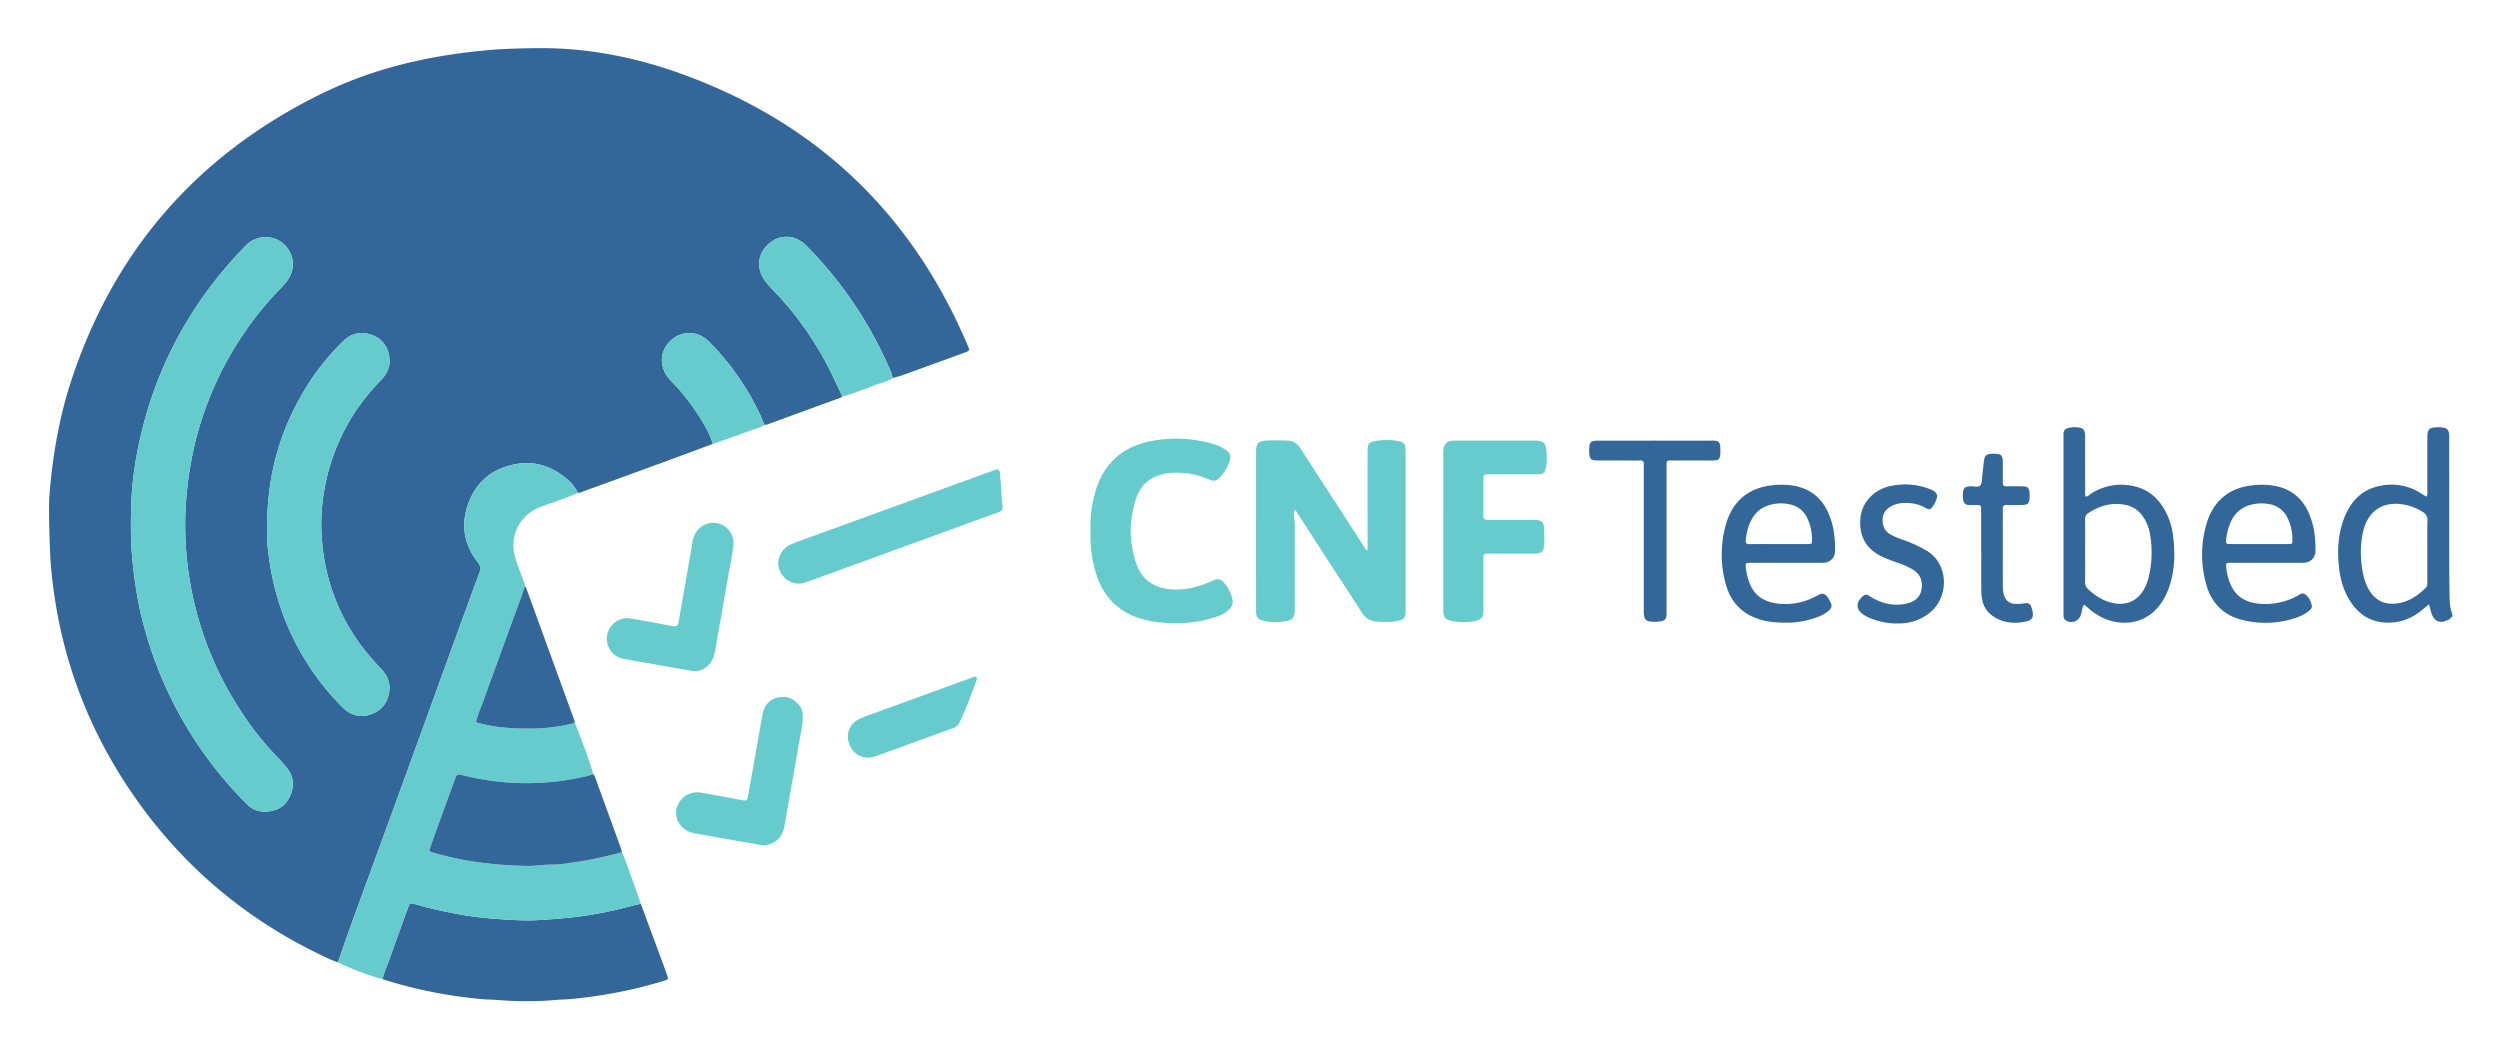 <svg xmlns="http://www.w3.org/2000/svg" role="img" viewBox="-20.42 -8.42 1737.84 728.84"><defs><style>.cls-1{fill:#369}.cls-2{fill:#66cbcc}.cls-3{fill:none}</style></defs><path d="M1684.313 420.319c-1.068.092-1.24 1.252-2.065 1.696-6.67 3.591-10.946 1.784-12.87-5.49-.389-1.47-.78-2.939-1.306-4.921-1.828 1.526-3.325 2.816-4.864 4.054-5.697 4.583-12.017 7.736-19.396 8.521-13.914 1.48-24.232-4.162-31.309-15.963-4.409-7.351-6.368-15.511-7.175-23.976-1.017-10.675-.313-21.206 3.326-31.349 4.515-12.584 12.695-21.421 26.387-23.768a37.448 37.448 0 0 1 26.938 5.11c1.41.88 2.834 1.738 4.283 2.626 1.045-1.728.614-3.306.618-4.799.041-12.313.005-24.627.033-36.94.011-4.855 1.157-6.082 5.887-6.499a19.97 19.97 0 0 1 2.803-.027c5.282.28 6.505 1.538 6.508 6.859q.022 38.81.016 77.621c.012 10.91.032 21.821.241 32.728.081 4.268.177 8.606 1.945 12.648zm-17.409-45.836c0-7.001-.134-14.007.065-21.002a6.132 6.132 0 0 0-3.326-6.05 36.358 36.358 0 0 0-10.649-4.613c-16.528-3.858-27.86 3.417-31.119 20.064a67.114 67.114 0 0 0-.772 19.98c.669 6.376 1.772 12.629 4.998 18.303 3.98 6.999 9.86 10.574 18.041 10.025 8.732-.586 15.525-4.968 21.553-10.908 1.274-1.256 1.208-2.773 1.208-4.327q-.002-10.736 0-21.471z" class="cls-1"/><path d="M930.237 374.07c0-16.427-0-32.464 0-48.501 0-7.012-.036-14.024.017-21.035.031-4.062.913-5.469 4.807-6.241a43.511 43.511 0 0 1 16.701-.022c4.111.79 4.894 2.251 4.897 7.125q.021 36.461.007 72.922 0 18.698-.006 37.396c-.008 5.528-.972 6.588-6.564 7.65-4.64.881-9.284.593-13.948.257-4.606-.331-7.65-2.688-10.1-6.532-8.12-12.737-16.463-25.33-24.687-38q-10.428-16.064-20.787-32.173a1.086 1.086 0 0 0-1.288-.609c-.8 3.305.409 6.617.369 9.957-.104 8.88-.026 17.763-.024 26.644.002 10.595.026 21.191-.01 31.786-.022 6.45-1.188 7.904-7.629 8.878a35.803 35.803 0 0 1-12.54-.181c-5.788-1.175-6.737-2.259-6.74-8.036q-.015-35.058-.005-70.117 0-19.866.008-39.733c.009-5.423 1.588-7.32 7.099-7.642 4.967-.29 9.97-.185 14.948-.014 4.046.139 6.836 2.376 9.019 5.773 10.778 16.768 21.67 33.462 32.513 50.187 3.896 6.01 7.763 12.04 11.659 18.051.479.739.707 1.727 2.284 2.212zm-192.572-13.419a83.744 83.744 0 0 1 3.879-29.071c6.379-19.6 20.249-30.458 40.241-33.748a91.721 91.721 0 0 1 39.326 1.85 34.453 34.453 0 0 1 9.855 4.164c3.978 2.582 4.635 4.647 3.061 9.094a29.958 29.958 0 0 1-6.612 10.625c-2.08 2.205-4.231 2.725-7.103 1.437a55.214 55.214 0 0 0-24.986-4.792 37.973 37.973 0 0 0-9.182 1.479 23.732 23.732 0 0 0-16.579 15.789 69.218 69.218 0 0 0 .036 46.23c3.137 8.996 9.607 14.838 19.073 16.817 7.756 1.622 15.48.873 23.06-1.267a73.92 73.92 0 0 0 10.934-4.048c3.785-1.749 5.458-1.331 8.167 1.853a26.397 26.397 0 0 1 5.444 11.244c.636 2.681-.405 4.849-2.208 6.77a19.705 19.705 0 0 1-8.339 5.011 89.528 89.528 0 0 1-38.16 4.305 72.636 72.636 0 0 1-18.2-3.816c-15.756-5.938-24.774-17.7-28.825-33.65a92.205 92.205 0 0 1-2.883-26.277zm245.211.077q0-26.417.005-52.833a27.922 27.922 0 0 1 .127-4.2 6.238 6.238 0 0 1 5.84-5.739 23.529 23.529 0 0 1 3.268-.084q27.118-.006 54.236.001c6.091.004 7.868 1.505 8.221 7.517.209 3.558.47 7.175-.268 10.716-.879 4.219-2.016 5.161-6.368 5.178-10.909.045-21.819.003-32.729.025-4.421.009-4.457.043-4.473 4.285q-.042 11.455-.001 22.91c.013 4.391.042 4.432 4.303 4.442 10.13.026 20.261-.005 30.391.016 6.124.012 7.442 1.248 7.605 7.307.092 3.425.121 6.864-.08 10.281-.255 4.347-1.808 5.7-6.177 5.839-.934.03-1.87.01-2.805.01-9.195 0-18.39-.014-27.586.006-6.097.013-5.647-.532-5.654 5.437q-.019 16.131-.004 32.261c0 .935.037 1.872-.013 2.805-.199 3.71-1.449 5.363-5.136 6.176a39.741 39.741 0 0 1-16.681.151c-4.77-.978-5.921-2.459-6.018-7.334-.018-.935-.003-1.87-.003-2.805q-0-26.183 0-52.366z" class="cls-2"/><path d="M1428.1 412.059c-1.332 2.294-1.266 5.039-2.232 7.455a6.903 6.903 0 0 1-9.976 3.482 3.445 3.445 0 0 1-1.855-3.031c-.036-1.09-.037-2.182-.037-3.273q-.003-60.332-0-120.664 0-1.637.026-3.273a3.517 3.517 0 0 1 2.637-3.448 14.592 14.592 0 0 1 5.527-.734c5.632.182 6.822 1.362 6.827 6.913.012 12.16-.01 24.32.021 36.48.004 1.514-.31 3.068.361 4.79 1.665-.087 2.725-1.352 3.972-2.133a38.373 38.373 0 0 1 28.688-5.265c9.436 1.839 16.44 7.153 21.425 15.248a48.096 48.096 0 0 1 6.649 19.299c1.511 11.703 1.332 23.318-2.323 34.684a48.909 48.909 0 0 1-3.888 8.992c-9.881 17.608-27.643 19.94-41.771 13.863a44.667 44.667 0 0 1-10.939-7.1c-.937-.785-1.626-1.912-3.111-2.285zm.92-37.778c0 7.161.088 14.323-.049 21.481a6.842 6.842 0 0 0 2.481 5.696 40.27 40.27 0 0 0 11.191 7.504c12.393 5.151 24.302 2.158 29.493-12.675.308-.879.62-1.761.861-2.66a73.018 73.018 0 0 0 1.231-30.082 31.062 31.062 0 0 0-3.768-10.97c-3.113-5.406-7.571-8.945-13.823-10.126-9.263-1.75-17.529.695-25.256 5.704a4.883 4.883 0 0 0-2.404 4.647c.114 7.159.044 14.321.043 21.481zM1555.695 382.794c-8.566.001-17.132-.032-25.697.019-3.089.018-3.155.115-2.884 3.176a39.253 39.253 0 0 0 2.599 10.855c3.332 8.533 9.716 13.01 18.641 14.215a45.854 45.854 0 0 0 27.992-5.193c1.838-.96 3.831-2.782 5.967-.867a11.862 11.862 0 0 1 4.319 8.017c.103 1.609-1.338 2.728-2.603 3.685a29.202 29.202 0 0 1-8.275 4.255 65.755 65.755 0 0 1-36.822 1.728c-13.283-3.111-21.935-11.456-25.621-24.544a75.727 75.727 0 0 1 .232-42.86c4.787-16.016 16.348-25.1 33.062-26.468a51.472 51.472 0 0 1 15.342.718c9.379 2.059 16.451 7.186 21.029 15.625 5.053 9.313 6.343 19.47 6.129 29.846-.097 4.729-3.766 7.77-8.648 7.786-8.254.027-16.508.008-24.763.009zm-5.72-13.011c6.69 0 13.38.038 20.069-.017 3.046-.025 3.098-.108 3.067-3.175a34.225 34.225 0 0 0-3.327-14.893 17.008 17.008 0 0 0-12.914-9.705 29.203 29.203 0 0 0-12.497.427 20.401 20.401 0 0 0-13.661 11.093 36.765 36.765 0 0 0-3.517 12.024c-.531 4.176-.463 4.22 3.644 4.241 6.379.031 12.757.008 19.136.007zm-328.062 13.01c-8.41 0-16.82-.023-25.23.011-3.853.015-3.895.071-3.442 3.955a46.064 46.064 0 0 0 .932 5.046c2.841 12.249 9.866 18.301 22.404 19.471a44.21 44.21 0 0 0 23.576-4.333c1.404-.671 2.772-1.421 4.193-2.054a4.318 4.318 0 0 1 2.206-.593c3.263.557 4.06 3.533 5.429 5.892a4.058 4.058 0 0 1-.715 5.491 23.845 23.845 0 0 1-7.568 4.534 60.076 60.076 0 0 1-24.214 4.191 68.125 68.125 0 0 1-12.53-1.224c-14.466-3.028-23.93-11.463-27.788-25.789a76.6 76.6 0 0 1 .236-41.521c4.637-16.264 16.234-25.586 33.102-27.045a51.499 51.499 0 0 1 15.344.673c9.575 2.054 16.729 7.295 21.334 15.924 4.907 9.197 6.158 19.203 5.999 29.418-.073 4.736-3.731 7.924-8.505 7.943-8.254.033-16.508.009-24.763.01zm-5.897-13.01c6.69 0 13.38.037 20.069-.017 3.06-.025 3.104-.106 3.085-3.159a34.374 34.374 0 0 0-3.11-14.48 16.817 16.817 0 0 0-12.21-9.918 27.709 27.709 0 0 0-16.495 1.233 19.416 19.416 0 0 0-9.181 7.63c-3.092 4.821-4.438 10.204-5.085 15.835-.271 2.357.669 2.944 2.858 2.911 6.688-.101 13.379-.037 20.069-.036zm-93.791-3.235q-0-24.544-0-49.089a27.219 27.219 0 0 1 .013-2.803c.226-2.17-.554-3.148-2.865-3.005-2.484.154-4.985.031-7.478.031-7.324-.001-14.649.034-21.973-.015-4.453-.029-5.362-.973-5.625-5.496-.036-.621-.026-1.247-.015-1.87.101-5.585.918-6.404 6.577-6.406q39.037-.014 78.074-.003a23.713 23.713 0 0 1 2.803.042c3.033.363 3.698 1.515 3.746 6.293.057 5.677-.542 6.97-3.58 7.389a24.099 24.099 0 0 1-3.268.062q-12.857.005-25.713.004c-5.315.004-4.845-.322-4.847 4.733q-.014 37.635-.005 75.269c-0 8.727.026 17.454-.014 26.181-.019 4.161-.912 5.145-5.03 5.764a20.028 20.028 0 0 1-3.261.183c-6.342-.093-7.538-1.32-7.539-7.709q-.007-24.778-.001-49.556zm177.547 58.436a50.337 50.337 0 0 1-20.814-3.96 26.394 26.394 0 0 1-3.314-1.726c-6.097-3.694-6.38-8.88-.853-13.532 1.543-1.299 2.798-.826 4.197.088a36.312 36.312 0 0 0 13.752 5.596 29.759 29.759 0 0 0 13.427-.637c5.066-1.454 8.469-4.607 9.206-10.026.732-5.379-.854-9.863-5.573-12.923a50.025 50.025 0 0 0-11.004-5.072 99.9 99.9 0 0 1-10.876-4.235q-16.812-8.123-15.09-26.917c.941-10.253 8.685-19.155 19.634-21.899a47.215 47.215 0 0 1 28.485 1.77c5.59 2.09 6.33 4.372 3.629 9.675a17.956 17.956 0 0 1-1.175 2.017c-1.827 2.664-2.51 2.992-5.328 1.401a26.738 26.738 0 0 0-12.965-3.393 21.373 21.373 0 0 0-10.447 1.997c-3.892 2.017-6.252 5.016-6.391 9.567-.141 4.623 1.581 8.162 5.69 10.46a55.727 55.727 0 0 0 9.034 3.788 97.087 97.087 0 0 1 15.251 7.01c16.568 9.202 16.736 34.112.975 44.842a34.267 34.267 0 0 1-19.45 6.109zm56.974-49.948c0-9.665.026-19.33-.014-28.995-.014-3.307-.09-3.323-3.382-3.406-1.714-.043-3.43-.036-5.144-.018-2.24.023-3.413-1.16-3.893-3.26a15.736 15.736 0 0 1-.211-5.117c.364-3.613 1.378-4.398 5.074-4.623 2.432-.148 5.541 1.131 7.108-.768 1.272-1.541.971-4.42 1.264-6.719.453-3.554.738-7.131 1.242-10.677.43-3.02 1.564-4.062 4.526-4.382a21.093 21.093 0 0 1 3.736-.037c3.587.254 4.645 1.302 4.712 4.965q.136 7.48.003 14.964c-.036 2.022.709 2.765 2.726 2.704 3.582-.108 7.171-.069 10.755-.013 3.959.062 4.893.977 5.17 4.92a22.051 22.051 0 0 1 .01 2.805c-.245 4.255-1.164 5.174-5.366 5.238-3.429.052-6.863.11-10.287-.021-2.176-.083-3.149.594-3.012 2.897.148 2.485.029 4.986.029 7.481q.003 22.448.014 44.896a24.196 24.196 0 0 0 .569 6.498c1.284 4.66 3.812 6.865 8.642 7.041a38.249 38.249 0 0 0 6.509-.535c2.014-.275 3.334.412 3.98 2.333a25.003 25.003 0 0 1 .941 3.125c.841 4.306-.173 6.32-4.413 7.231-8.188 1.758-16.113 1.208-23.265-3.808-5.634-3.951-7.682-9.744-7.851-16.192-.248-9.502-.064-19.016-.064-28.524z" class="cls-1"/><path d="M225.412 279.483a162.478 162.478 0 0 1 19.523-24.265c3.585-3.747 5.683-8.185 5.438-13.174-.389-7.935-3.937-14.366-11.682-17.391-7.534-2.943-14.557-1.728-20.514 4.043a169.817 169.817 0 0 0-30.246 39.738c-15.061 27.091-22.768 56.17-22.71 90.614v-0c-.32 8.013.904 19.267 3.009 30.423a177.839 177.839 0 0 0 23.772 61.311 175.993 175.993 0 0 0 25.75 32.549c5.246 5.187 11.753 7.37 19.073 4.998 6.947-2.251 11.418-6.944 13.051-14.25 1.518-6.792-.698-12.51-5.16-17.324a190.311 190.311 0 0 1-13.584-15.729 139.975 139.975 0 0 1-27.714-73.728 135.101 135.101 0 0 1 1.695-35.779 144.651 144.651 0 0 1 20.298-52.037z" class="cls-3"/><path d="M172.574 518.095a208.009 208.009 0 0 1-24.759-30.969 235.515 235.515 0 0 1-38.518-151.801 266.511 266.511 0 0 1 5.519-34.417 234.867 234.867 0 0 1 52.385-100.91c3.462-3.888 7.192-7.521 10.59-11.448 11.954-13.814 2.09-29.746-9.922-31.776a18.799 18.799 0 0 0-17.592 5.702 306.833 306.833 0 0 0-23.247 26.73 274.388 274.388 0 0 0-35.994 62.479A279.841 279.841 0 0 0 74.564 308.239a223.09 223.09 0 0 0-3.694 32.297c-.41 12.741-.588 25.498.573 38.267a294.387 294.387 0 0 0 5.344 36.354 274.873 274.873 0 0 0 74.275 135.26 16.997 16.997 0 0 0 13.213 5.371c8.129-.324 14.096-3.938 17.291-11.612 3.017-7.247 1.829-13.844-3.329-19.736-1.868-2.133-3.679-4.326-5.664-6.345z" class="cls-3"/><path d="M172.574 518.095a208.009 208.009 0 0 1-24.759-30.969 235.515 235.515 0 0 1-38.518-151.801 266.511 266.511 0 0 1 5.519-34.417 234.867 234.867 0 0 1 52.385-100.91c3.462-3.888 7.192-7.521 10.59-11.448 11.954-13.814 2.09-29.746-9.922-31.776a18.799 18.799 0 0 0-17.592 5.702 306.833 306.833 0 0 0-23.247 26.73 274.388 274.388 0 0 0-35.994 62.479A279.841 279.841 0 0 0 74.564 308.239a223.09 223.09 0 0 0-3.694 32.297c-.41 12.741-.588 25.498.573 38.267a294.387 294.387 0 0 0 5.344 36.354 274.873 274.873 0 0 0 74.275 135.26 16.997 16.997 0 0 0 13.213 5.371c8.129-.324 14.096-3.938 17.291-11.612 3.017-7.247 1.829-13.844-3.329-19.736-1.868-2.133-3.679-4.326-5.664-6.345z" class="cls-3"/><path d="M225.412 279.483a162.478 162.478 0 0 1 19.523-24.265c3.585-3.747 5.683-8.185 5.438-13.174-.389-7.935-3.937-14.366-11.682-17.391-7.534-2.943-14.557-1.728-20.514 4.043a169.817 169.817 0 0 0-30.246 39.738c-15.061 27.091-22.768 56.17-22.71 90.614v-0c-.32 8.013.904 19.267 3.009 30.423a177.839 177.839 0 0 0 23.772 61.311 175.993 175.993 0 0 0 25.75 32.549c5.246 5.187 11.753 7.37 19.073 4.998 6.947-2.251 11.418-6.944 13.051-14.25 1.518-6.792-.698-12.51-5.16-17.324a190.311 190.311 0 0 1-13.584-15.729 139.975 139.975 0 0 1-27.714-73.728 135.101 135.101 0 0 1 1.695-35.779 144.651 144.651 0 0 1 20.298-52.037z" class="cls-3"/><path d="M651.76 230.572Q593.057 93.15 452.596 42.681C422.911 32.015 392.1 25.659 360.567 25.07c-9.673-.181-29.722.322-39.362 1.151-42.436 3.65-81.79 12.484-119.65 31.261Q71.606 121.972 27.834 260.175c-7.242 23.19-11.89 49.238-13.896 76.061-.843 11.277.635 43.378.635 43.378q6.498 91.962 59.462 167.188c34.843 49.488 80.083 86.6 135.17 111.687 1.712.78 3.503 1.383 5.258 2.069 2.704-7.716 5.342-15.455 8.124-23.142 5.838-16.132 11.754-32.236 17.635-48.353q14.43-39.47 28.803-78.961 10.199-28.196 20.438-56.378c7.74-21.302 15.436-42.622 23.343-63.862 1.072-2.88.919-4.824-.977-7.254-9.781-12.532-12.125-26.509-6.563-41.36 5.709-15.244 17.013-24.175 33.047-27.065 13.529-2.438 25.149 1.772 35.426 10.366a30.355 30.355 0 0 1 7.521 9.611c1.805.069 3.333-.852 4.941-1.435q27.923-10.106 55.81-20.314c11.056-4.047 22.081-8.179 33.119-12.273-2.938-9.276-8.25-17.298-13.638-25.225a142.621 142.621 0 0 0-15.696-18.828c-7.955-8.223-8.125-19.502-.682-27.107 7.665-7.83 19.379-7.915 27.402.193a176.211 176.211 0 0 1 24.14 30.161 159.891 159.891 0 0 1 14.317 27.625c1.631.056 3.04-.731 4.497-1.26q22.728-8.283 45.448-16.586a13.127 13.127 0 0 0 4.254-1.898c-2.561-5.401-5.06-10.832-7.692-16.197a227.906 227.906 0 0 0-34.655-51.537c-3.355-3.763-7.013-7.241-10.249-11.088-7.74-9.202-7.06-20.823 2.529-28.257 7.611-5.901 17.683-5.173 24.875 2.108a279.179 279.179 0 0 1 58.077 85.913 18.698 18.698 0 0 1 1.995 6.256c2.395-.702 4.834-1.282 7.177-2.127 13.924-5.024 27.825-10.113 41.736-15.171 5.243-1.906 4.954-1.504 2.796-6.538zM181.566 544.175c-3.195 7.674-9.162 11.288-17.291 11.612a16.997 16.997 0 0 1-13.213-5.371 274.873 274.873 0 0 1-74.275-135.26 294.387 294.387 0 0 1-5.344-36.354c-1.161-12.77-.983-25.526-.573-38.267a223.09 223.09 0 0 1 3.694-32.297 279.841 279.841 0 0 1 16.471-56.553 274.388 274.388 0 0 1 35.994-62.479 306.833 306.833 0 0 1 23.247-26.73 18.799 18.799 0 0 1 17.592-5.702c12.013 2.03 21.876 17.962 9.922 31.776-3.399 3.927-7.128 7.56-10.59 11.448a234.867 234.867 0 0 0-52.385 100.91 266.511 266.511 0 0 0-5.519 34.417A235.515 235.515 0 0 0 147.815 487.126a208.009 208.009 0 0 0 24.759 30.969c1.985 2.019 3.796 4.212 5.664 6.345 5.158 5.892 6.346 12.489 3.329 19.736zm21.853-176.876a139.975 139.975 0 0 0 27.714 73.728 190.311 190.311 0 0 0 13.584 15.729c4.462 4.813 6.678 10.532 5.16 17.324-1.633 7.306-6.104 11.999-13.051 14.25-7.32 2.372-13.827.188-19.073-4.998a175.993 175.993 0 0 1-25.75-32.549 177.839 177.839 0 0 1-23.772-61.311c-2.105-11.157-3.329-22.41-3.009-30.423v0c-.059-34.443 7.648-63.522 22.71-90.614a169.817 169.817 0 0 1 30.246-39.738c5.957-5.771 12.98-6.986 20.514-4.043 7.745 3.025 11.293 9.456 11.682 17.391.244 4.988-1.853 9.427-5.438 13.174a162.478 162.478 0 0 0-19.523 24.265 144.651 144.651 0 0 0-20.298 52.037 135.101 135.101 0 0 0-1.695 35.779zM317.957 686.363a318.404 318.404 0 0 1-72.378-14.098c1.001-5.129 3.283-9.828 5.008-14.711 4.136-11.707 8.384-23.375 12.638-35.04 1.229-3.37 1.422-3.43 4.76-2.457 9.955 2.9 20.052 5.118 30.253 7.014 13.94 2.59 28.017 3.554 42.118 4.188 10.996.495 21.96-.611 32.922-1.589a253.492 253.492 0 0 0 34.79-5.733c5.657-1.312 11.279-2.776 16.916-4.171q6.961 18.771 13.92 37.543c1.201 3.242 2.427 6.476 3.548 9.746 2.019 5.89 2.655 5.101-3.358 6.91a300.64 300.64 0 0 1-29.275 7.228 321.581 321.581 0 0 1-36.398 5.097c-5.298.124-9.523.648-15.859.984-6.138.326-17.459.319-23.669 0-5.42-.279-10.611-.831-15.935-.912z" class="cls-1"/><path d="M424.983 619.766c-5.638 1.395-11.26 2.859-16.916 4.171a253.492 253.492 0 0 1-34.79 5.733c-10.962.979-21.925 2.084-32.922 1.589-14.101-.634-28.178-1.598-42.118-4.188-10.201-1.896-20.298-4.114-30.253-7.014-3.338-.972-3.531-.913-4.76 2.457-4.254 11.665-8.502 23.333-12.638 35.04-1.725 4.883-4.006 9.582-5.008 14.711a192.573 192.573 0 0 1-31.117-11.707c2.703-7.716 5.342-15.455 8.124-23.143 5.838-16.132 11.754-32.236 17.635-48.353q14.406-39.479 28.803-78.961 10.255-28.176 20.438-56.378c7.74-21.303 15.436-42.622 23.343-63.862 1.072-2.88.919-4.825-.977-7.254-9.781-12.532-12.125-26.509-6.563-41.36 5.709-15.244 17.013-24.175 33.047-27.065 13.529-2.438 25.149 1.772 35.426 10.366a30.352 30.352 0 0 1 7.52 9.611c-8.124 3.764-16.688 6.364-25.069 9.445-7.065 2.596-12.675 6.86-16.288 13.547a28.127 28.127 0 0 0-2.056 22.38c1.705 5.551 3.865 10.964 5.841 16.431a6.211 6.211 0 0 1 .7 3.176c-2.077 7.091-4.904 13.914-7.423 20.847-7.192 19.791-14.475 39.55-21.567 59.377-1.673 4.678-3.959 9.185-4.819 14.193.63.249 1.047.462 1.49.581 13.494 3.633 27.268 4.204 41.139 3.809a122.054 122.054 0 0 0 26.01-3.873c4.554 11.771 9.233 23.498 12.754 35.64-1.502.462-2.985.997-4.507 1.374a181.058 181.058 0 0 1-48.219 4.787 167.154 167.154 0 0 1-19.708-1.77 183.611 183.611 0 0 1-18.483-3.689c-3.473-.869-3.956-.54-5.219 2.818-.942 2.505-1.845 5.025-2.757 7.542q-7.081 19.536-14.142 39.079c-1.242 3.463-1.162 3.54 2.599 4.635 20.98 6.108 42.461 8.59 64.249 9.037 5.699.117 11.294-.884 16.967-.917 7.254-.042 14.38-1.377 21.519-2.485 9.331-1.448 18.471-3.794 27.615-6.103 3.261 6.974 5.402 14.372 8.151 21.541 1.794 4.68 3.308 9.468 4.947 14.208z" class="cls-2"/><path d="M411.885 584.017c-9.145 2.309-18.284 4.655-27.615 6.103-7.139 1.108-14.265 2.442-21.519 2.485-5.673.033-11.268 1.034-16.967.917-21.788-.447-43.269-2.929-64.249-9.037-3.761-1.095-3.841-1.173-2.599-4.635q7.017-19.559 14.142-39.079c.912-2.516 1.815-5.037 2.757-7.542 1.263-3.358 1.746-3.687 5.219-2.818a183.612 183.612 0 0 0 18.483 3.689 167.152 167.152 0 0 0 19.708 1.77 181.058 181.058 0 0 0 48.219-4.787c1.522-.377 3.005-.912 4.507-1.374a7.061 7.061 0 0 1 1.536 2.876q8.855 24.346 17.705 48.693a25.454 25.454 0 0 1 .673 2.738z" class="cls-1"/><path d="M676.495 343.312c.378 2.551-.842 3.619-3.165 4.451-15.724 5.627-31.387 11.423-47.077 17.142q-41.963 15.296-83.941 30.554c-3.541 1.286-7.026 2.527-11.015 1.321a14.886 14.886 0 0 1-10.723-12.486 14.691 14.691 0 0 1 7.974-13.936c3.133-1.462 6.432-2.578 9.688-3.763q65.736-23.918 131.482-47.809c.592-.215 1.177-.451 1.779-.637 1.926-.593 2.981-.026 3.13 2.138.271 3.924.785 7.834.98 11.76a86.389 86.389 0 0 0 .888 11.264zm-111.325-76.101c-2.561-5.401-5.06-10.832-7.692-16.198a227.904 227.904 0 0 0-34.655-51.537c-3.355-3.763-7.013-7.241-10.249-11.088-7.74-9.202-7.06-20.823 2.529-28.257 7.611-5.901 17.683-5.173 24.875 2.108a279.181 279.181 0 0 1 58.077 85.913 18.703 18.703 0 0 1 1.995 6.256c-2.779 2.226-6.289 2.732-9.495 3.886-8.437 3.039-16.697 6.593-25.385 8.917zM489.354 370.116c-.616 7.23-2.288 14.292-3.501 21.425-2.954 17.375-6.109 34.717-9.089 52.088-1.371 7.99-5.225 12.693-11.88 14.206-2.892.657-5.633-.122-8.412-.61q-21.389-3.759-42.773-7.543c-5.37-.947-9.287-3.748-11.32-8.915-3.969-10.087 4.607-20.971 15.344-19.267 9.323 1.48 18.591 3.304 27.883 4.978.62.112 1.235.245 1.853.367 2.291.453 3.448-.327 3.848-2.797 1.487-9.164 3.156-18.299 4.759-27.444 1.684-9.611 3.395-19.217 5.046-28.833.855-4.982 3.303-8.832 7.837-11.162 10.081-5.181 21.433 3.005 20.405 13.507zm48.284 120.711c-.155 5.384-1.504 10.595-2.407 15.864-3.325 19.387-6.832 38.742-10.177 58.126-1.401 8.12-5.326 12.569-12.565 14.11-2.935.625-5.663-.324-8.405-.781-14.125-2.353-28.216-4.917-42.311-7.448-7.506-1.348-13.159-8.723-12.108-15.686a14.66 14.66 0 0 1 16.53-12.513q.316.044.63.101c5.75.909 11.47 2.013 17.199 3.054 3.87.704 7.726 1.487 11.6 2.168 2.986.525 3.389.221 3.965-2.998q3.781-21.145 7.518-42.298c.909-5.112 1.705-10.249 2.796-15.323a13.276 13.276 0 0 1 11.111-10.892c6.193-1.197 11.093 1.296 14.723 6.376 1.751 2.451 1.976 5.26 1.903 8.139z" class="cls-2"/><path d="M379.217 494.07a122.056 122.056 0 0 1-26.01 3.873c-13.871.395-27.646-.176-41.139-3.809-.443-.119-.86-.332-1.49-.581.859-5.008 3.145-9.515 4.819-14.193 7.092-19.827 14.375-39.585 21.567-59.377 2.519-6.932 5.346-13.756 7.423-20.847 1.063.833 1.302 2.116 1.724 3.274q16.201 44.472 32.359 88.96c.318.875.502 1.798.748 2.699z" class="cls-1"/><path d="M475.129 300.136c-2.938-9.276-8.25-17.298-13.638-25.225a142.623 142.623 0 0 0-15.696-18.828c-7.956-8.223-8.125-19.502-.682-27.107 7.665-7.83 19.379-7.915 27.402.193a176.211 176.211 0 0 1 24.14 30.161 159.884 159.884 0 0 1 14.317 27.625c-3.449 2.214-7.465 3.023-11.23 4.43-8.156 3.047-16.403 5.849-24.612 8.751zm183.208 162.148c.712 1.7-.358 3.099-.842 4.489-3.16 9.085-6.768 17.991-10.736 26.76a6.688 6.688 0 0 1-4.181 3.993c-18.091 6.51-36.107 13.228-54.215 19.689-8.706 3.106-16.722-1.41-19.015-10.316a13.362 13.362 0 0 1 7.297-15.373 102.24 102.24 0 0 1 10.109-3.981q33.753-12.319 67.536-24.557c1.241-.449 2.491-1.463 4.045-.704zm-494.062 93.503a16.997 16.997 0 0 1-13.213-5.371 274.874 274.874 0 0 1-74.275-135.26 294.407 294.407 0 0 1-5.344-36.354c-1.161-12.77-.983-25.526-.573-38.267a223.114 223.114 0 0 1 3.694-32.297 279.841 279.841 0 0 1 16.472-56.553 274.39 274.39 0 0 1 35.994-62.479 306.833 306.833 0 0 1 23.247-26.73 18.799 18.799 0 0 1 17.592-5.702c12.013 2.03 21.877 17.962 9.922 31.776-3.398 3.927-7.128 7.56-10.59 11.448a234.865 234.865 0 0 0-52.385 100.91 266.506 266.506 0 0 0-5.519 34.417 235.516 235.516 0 0 0 38.518 151.801 208.018 208.018 0 0 0 24.759 30.969c1.985 2.019 3.796 4.212 5.664 6.345 5.158 5.892 6.346 12.489 3.329 19.736-3.195 7.674-9.162 11.288-17.291 11.612z" class="cls-2"/><path d="M165.222 359.049c-.059-34.443 7.649-63.522 22.71-90.613a169.813 169.813 0 0 1 30.246-39.738c5.957-5.771 12.98-6.986 20.514-4.043 7.745 3.025 11.293 9.456 11.682 17.391.245 4.988-1.853 9.427-5.438 13.174a162.485 162.485 0 0 0-19.523 24.265 144.65 144.65 0 0 0-20.298 52.037 135.092 135.092 0 0 0-1.696 35.779 139.975 139.975 0 0 0 27.714 73.728 190.339 190.339 0 0 0 13.584 15.728c4.462 4.813 6.678 10.532 5.16 17.324-1.633 7.306-6.104 11.999-13.051 14.25-7.32 2.372-13.827.188-19.073-4.998a175.994 175.994 0 0 1-25.75-32.549 177.837 177.837 0 0 1-23.771-61.311c-2.105-11.157-3.329-22.41-3.009-30.423z" class="cls-2"/></svg>